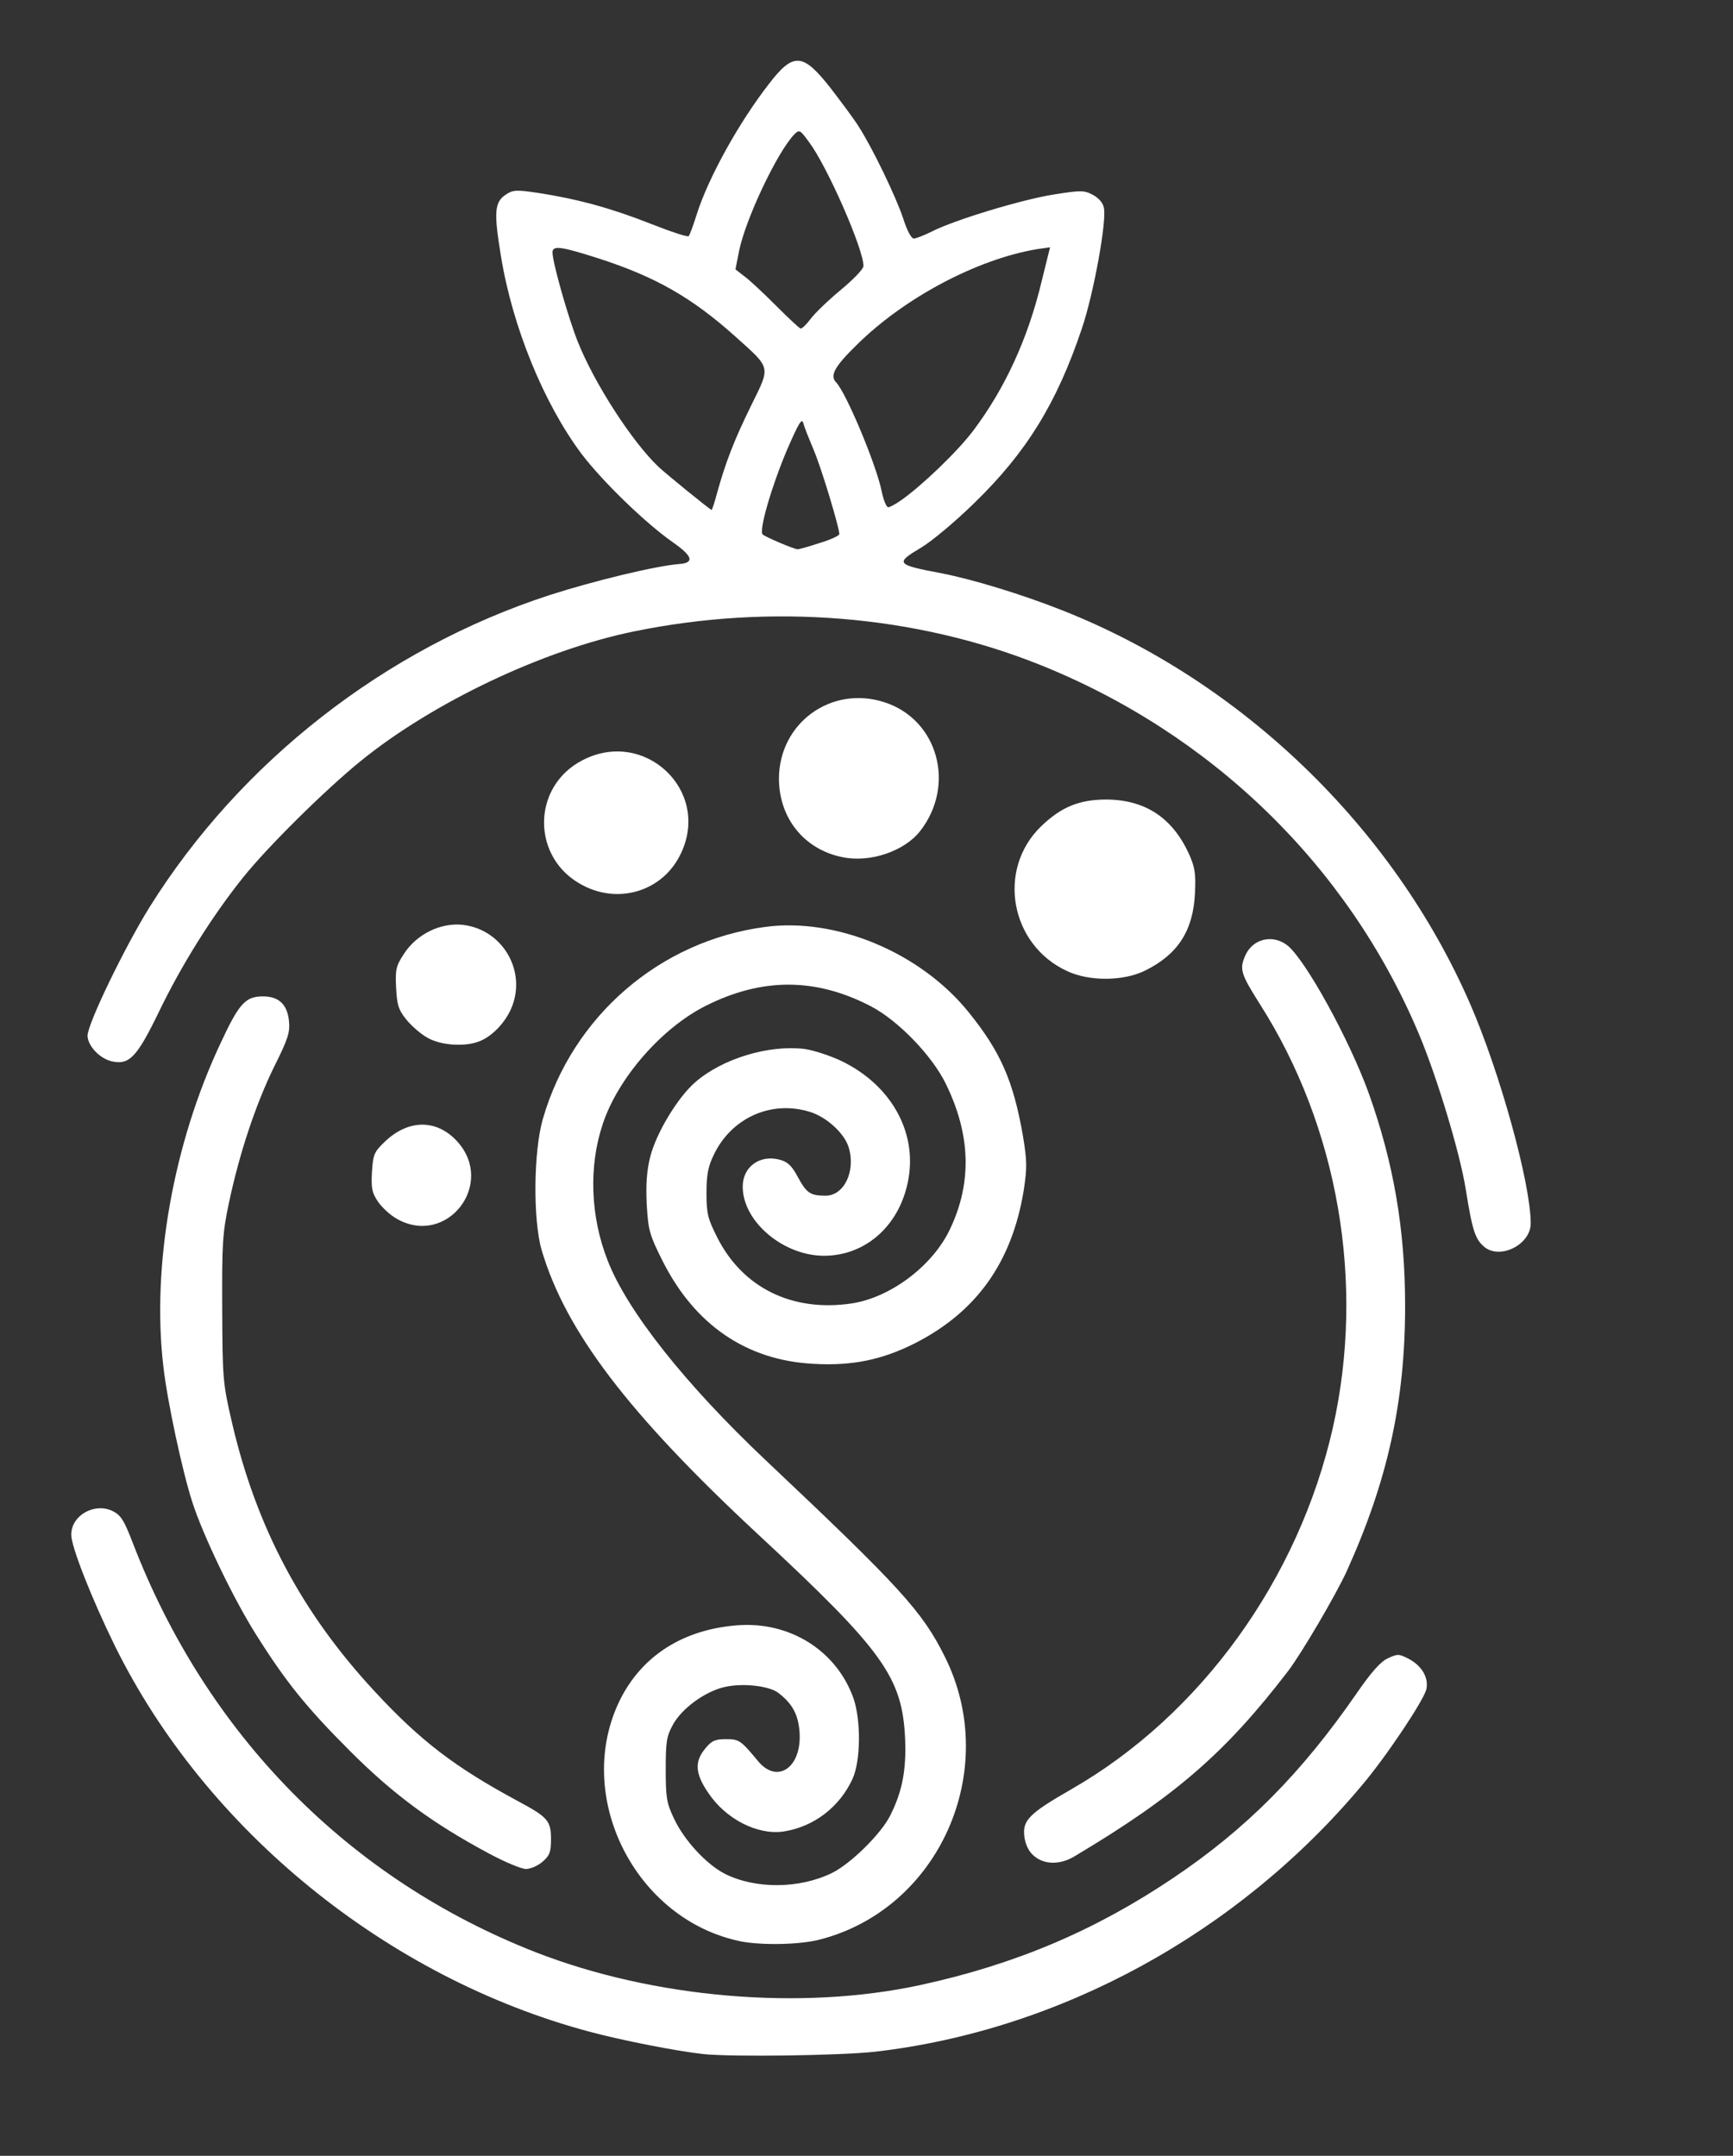 <svg class="img-fluid" id="outputsvg" xmlns="http://www.w3.org/2000/svg"
    style="transform: none; transform-origin: 50% 50%; cursor: move; max-height: none;" width="574"
    height="714" viewBox="0 0 5740 7140">
    <rect x="0" y="0" width="5740" height="7140" fill="#333333" stroke="none"/>
    <g id="l4RhvpefxK9vymo0uoTIAoR" fill="rgb(255,255,255)" style="transform: none;">
        <g>
            <path id="pmSONCknv"
                d="M2330 6803 c-85 -9 -274 -46 -377 -74 -671 -179 -1272 -668 -1573 -1279 -76 -155 -144 -327 -144 -367 0 -64 76 -107 136 -79 28 14 38 29 67 104 245 637 715 1115 1336 1358 391 152 879 194 1275 108 312 -68 575 -179 834 -353 243 -163 426 -347 611 -615 47 -68 78 -103 102 -114 33 -15 36 -15 71 3 43 24 65 63 56 101 -10 38 -134 224 -214 318 -409 488 -998 810 -1610 881 -114 13 -475 18 -570 8z"></path>
            <path id="pHLgKIr4S"
                d="M2455 6430 c-353 -71 -559 -485 -400 -803 73 -144 208 -230 386 -244 175 -14 330 84 386 242 25 73 24 206 -3 266 -43 94 -129 160 -230 175 -85 12 -190 -41 -248 -128 -44 -64 -46 -104 -10 -147 21 -26 33 -31 68 -31 44 0 49 3 107 73 65 78 147 19 137 -100 -5 -57 -25 -92 -71 -127 -33 -24 -125 -33 -184 -17 -63 17 -134 70 -163 121 -22 40 -25 56 -25 150 0 93 3 112 27 162 33 72 108 153 169 184 102 51 247 50 355 -3 61 -30 161 -128 192 -189 40 -79 54 -150 50 -253 -9 -206 -71 -293 -488 -680 -430 -400 -637 -673 -716 -941 -29 -100 -27 -327 4 -434 98 -340 387 -590 736 -636 236 -32 515 85 674 282 106 131 148 227 180 409 14 85 14 106 3 180 -39 240 -157 405 -363 509 -108 54 -206 74 -332 67 -223 -11 -396 -129 -503 -344 -42 -84 -46 -99 -51 -185 -3 -67 0 -111 12 -158 20 -78 91 -196 149 -246 90 -78 242 -124 361 -110 30 4 85 22 123 40 162 78 250 232 222 390 -26 150 -137 253 -276 255 -136 2 -273 -112 -273 -229 0 -66 57 -107 123 -89 26 7 40 20 60 58 29 53 41 61 92 61 61 0 100 -82 76 -160 -14 -47 -75 -102 -130 -118 -128 -39 -259 21 -317 143 -19 39 -24 67 -24 126 0 67 4 85 35 146 84 168 249 249 445 220 129 -19 270 -125 327 -247 73 -154 68 -312 -14 -480 -45 -93 -158 -210 -248 -257 -182 -95 -360 -96 -547 -2 -146 73 -292 240 -342 393 -46 138 -41 303 16 449 64 167 257 411 525 664 447 422 518 500 593 651 186 374 -19 835 -416 936 -65 17 -191 19 -259 6z"></path>
            <path id="prtpUjLyA"
                d="M1620 6139 c-187 -100 -316 -195 -460 -339 -145 -145 -212 -228 -311 -385 -76 -120 -177 -331 -212 -440 -33 -102 -83 -334 -96 -450 -39 -333 33 -738 190 -1071 61 -131 82 -154 140 -154 52 0 80 26 86 80 4 39 -2 59 -50 155 -60 123 -114 284 -149 450 -21 99 -23 135 -22 350 1 232 2 245 32 375 81 349 232 633 475 894 151 163 266 250 472 361 99 53 110 65 110 126 0 43 -4 54 -28 75 -15 13 -40 24 -55 24 -15 0 -70 -23 -122 -51z"></path>
            <path id="pzD2hDvNL"
                d="M3425 6147 c-17 -14 -28 -36 -32 -63 -7 -55 14 -77 157 -159 428 -246 752 -696 865 -1198 107 -477 18 -994 -243 -1403 -62 -98 -67 -114 -48 -158 24 -57 91 -73 140 -35 60 48 205 311 270 491 82 230 120 450 120 703 0 317 -58 580 -194 880 -37 80 -149 271 -194 330 -207 270 -373 414 -707 613 -48 29 -100 28 -134 -1z"></path>
            <path id="pgiwWfNWY"
                d="M4918 4131 c-32 -26 -41 -54 -63 -191 -19 -121 -96 -375 -156 -517 -235 -557 -687 -995 -1259 -1223 -410 -163 -885 -202 -1339 -109 -300 61 -667 235 -907 430 -118 96 -307 283 -388 384 -105 131 -206 293 -281 449 -72 148 -97 174 -155 161 -40 -9 -80 -52 -80 -85 0 -39 123 -293 205 -425 301 -482 781 -857 1325 -1034 146 -47 352 -97 430 -103 51 -4 44 -26 -20 -71 -92 -64 -235 -203 -304 -294 -125 -167 -229 -421 -267 -656 -24 -146 -21 -178 17 -203 23 -15 34 -16 107 -5 130 20 243 51 372 102 66 26 123 45 126 41 4 -4 16 -38 28 -76 38 -118 137 -298 237 -427 82 -107 113 -105 206 14 36 47 78 103 92 126 47 73 124 234 147 303 13 41 27 68 36 68 7 0 35 -11 61 -24 75 -38 296 -105 403 -122 89 -14 100 -14 128 1 18 9 34 26 37 42 11 42 -34 288 -73 402 -83 247 -184 410 -355 576 -62 61 -141 127 -176 148 -89 53 -85 57 68 86 102 20 264 69 400 123 594 235 1095 719 1349 1302 99 227 201 596 201 728 0 69 -99 120 -152 79z m-2205 -2332 c37 -11 67 -25 67 -30 0 -22 -60 -221 -85 -279 -15 -36 -31 -75 -34 -88 -5 -19 -15 -2 -53 85 -52 122 -95 270 -82 283 8 8 102 48 115 49 3 1 36 -8 72 -20z m-338 -166 c29 -104 57 -176 113 -290 65 -132 67 -121 -53 -229 -143 -128 -263 -197 -452 -258 -125 -40 -153 -44 -153 -20 0 33 51 213 83 294 55 139 181 334 269 417 27 25 167 139 175 142 1 1 10 -25 18 -56z m608 25 c69 -48 188 -162 240 -231 105 -139 182 -306 227 -495 l28 -113 -42 6 c-199 33 -440 161 -597 316 -75 73 -91 103 -70 125 33 33 133 272 151 360 6 30 16 54 22 54 5 0 24 -10 41 -22z m-298 -602 c14 -19 59 -62 100 -96 41 -34 75 -69 75 -79 0 -56 -119 -328 -180 -410 -31 -42 -32 -43 -50 -25 -56 59 -160 278 -182 385 l-12 61 28 22 c16 11 63 55 105 97 42 42 79 77 83 77 4 1 19 -13 33 -32z"></path>
            <path id="pIsock0ir"
                d="M1315 4037 c-22 -12 -50 -38 -63 -57 -20 -30 -23 -44 -20 -99 4 -59 7 -66 45 -102 78 -73 171 -72 238 2 127 141 -35 349 -200 256z"></path>
            <path id="puYQvSZme"
                d="M1416 3437 c-22 -12 -53 -39 -70 -60 -26 -32 -31 -48 -34 -105 -3 -60 -1 -72 26 -113 42 -65 121 -104 195 -96 135 16 215 159 158 282 -22 47 -64 89 -104 104 -48 19 -128 13 -171 -12z"></path>
            <path id="phBTEZwcE"
                d="M3534 3216 c-188 -87 -233 -335 -87 -478 67 -65 127 -90 218 -90 128 1 218 60 273 180 20 45 23 65 20 130 -6 124 -56 202 -164 256 -72 36 -186 37 -260 2z"></path>
            <path id="pkqHZJTld"
                d="M1930 2932 c-170 -88 -171 -326 -1 -414 205 -107 425 99 327 307 -57 124 -203 172 -326 107z"></path>
            <path id="pKWl9Xx1B"
                d="M2791 2839 c-127 -25 -211 -129 -211 -261 1 -183 172 -308 347 -253 179 56 240 274 121 427 -52 67 -166 106 -257 87z"></path>
        </g>
    </g>
</svg>